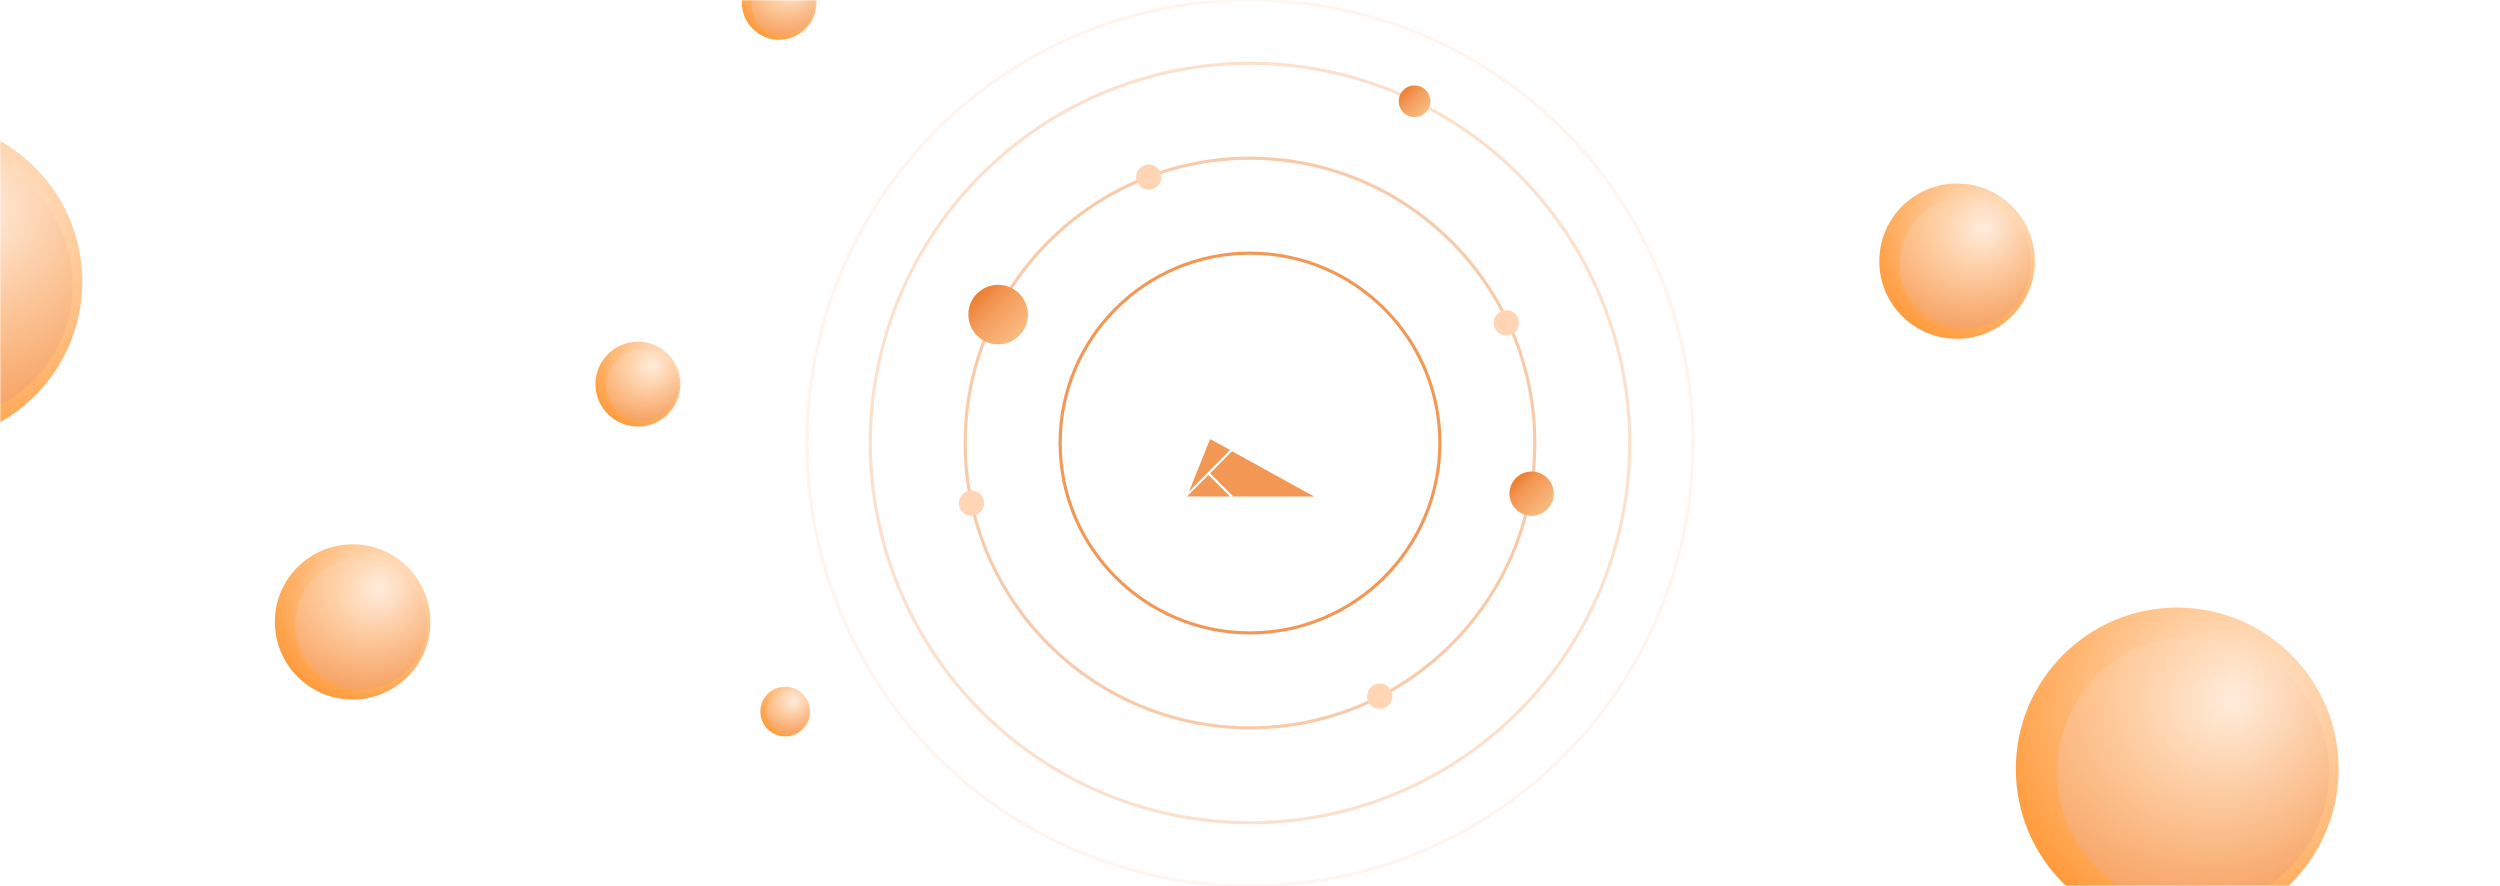 <svg xmlns="http://www.w3.org/2000/svg" xmlns:xlink="http://www.w3.org/1999/xlink" width="790" height="280" viewBox="0 0 790 280">
    <defs>
        <filter id="89pgw29k6e" width="157.9%" height="157.9%" x="-28.9%" y="-28.9%" filterUnits="objectBoundingBox">
            <feGaussianBlur in="SourceGraphic" stdDeviation="4"/>
        </filter>
        <filter id="9ncs0mcvig" width="206%" height="206%" x="-53%" y="-53%" filterUnits="objectBoundingBox">
            <feGaussianBlur in="SourceGraphic" stdDeviation="4"/>
        </filter>
        <filter id="ez8wvhsnih" width="157.9%" height="157.9%" x="-28.9%" y="-28.9%" filterUnits="objectBoundingBox">
            <feGaussianBlur in="SourceGraphic" stdDeviation="4"/>
        </filter>
        <filter id="w9tjk24tzj" width="280.8%" height="280.8%" x="-90.4%" y="-90.4%" filterUnits="objectBoundingBox">
            <feGaussianBlur in="SourceGraphic" stdDeviation="4"/>
        </filter>
        <filter id="n7ksrwdial" width="220.6%" height="220.6%" x="-60.3%" y="-60.3%" filterUnits="objectBoundingBox">
            <feGaussianBlur in="SourceGraphic" stdDeviation="4"/>
        </filter>
        <filter id="smusbws9dn" width="127.9%" height="127.9%" x="-14%" y="-14%" filterUnits="objectBoundingBox">
            <feGaussianBlur in="SourceGraphic" stdDeviation="4"/>
        </filter>
        <filter id="70f5l4jl1o" width="127.9%" height="127.9%" x="-14%" y="-14%" filterUnits="objectBoundingBox">
            <feGaussianBlur in="SourceGraphic" stdDeviation="4"/>
        </filter>
        <filter id="pzwrwcymzp" width="230%" height="230%" x="-65%" y="-65%" filterUnits="objectBoundingBox">
            <feOffset dy="10" in="SourceAlpha" result="shadowOffsetOuter1"/>
            <feGaussianBlur in="shadowOffsetOuter1" result="shadowBlurOuter1" stdDeviation="5"/>
            <feColorMatrix in="shadowBlurOuter1" result="shadowMatrixOuter1" values="0 0 0 0 0 0 0 0 0 0 0 0 0 0 0 0 0 0 0.1 0"/>
            <feMerge>
                <feMergeNode in="shadowMatrixOuter1"/>
                <feMergeNode in="SourceGraphic"/>
            </feMerge>
        </filter>
        <radialGradient id="kce0a3yubc" cx="68.269%" cy="29.495%" r="81.273%" fx="68.269%" fy="29.495%" gradientTransform="matrix(-.845 .533 -.532 -.846 1.416 .18)">
            <stop offset="0%" stop-color="#FFEEDF"/>
            <stop offset="100%" stop-color="#FF9632"/>
        </radialGradient>
        <radialGradient id="7uannxogid" cx="50%" cy="12.664%" r="100%" fx="50%" fy="12.664%">
            <stop offset="0%" stop-color="#FFF1E4" stop-opacity="0"/>
            <stop offset="100%" stop-color="#F39755"/>
        </radialGradient>
        <radialGradient id="3snskvje6f" cx="68.269%" cy="29.495%" r="81.273%" fx="68.269%" fy="29.495%" gradientTransform="matrix(-.845 .533 -.532 -.846 1.416 .18)">
            <stop offset="0%" stop-color="#FFEEDF"/>
            <stop offset="100%" stop-color="#FF9632"/>
        </radialGradient>
        <radialGradient id="zddupjm8fi" cx="68.269%" cy="29.495%" r="81.273%" fx="68.269%" fy="29.495%" gradientTransform="matrix(-.845 .533 -.532 -.846 1.416 .18)">
            <stop offset="0%" stop-color="#FFEEDF"/>
            <stop offset="100%" stop-color="#FF9632"/>
        </radialGradient>
        <radialGradient id="oqd60engnk" cx="68.269%" cy="29.495%" r="81.273%" fx="68.269%" fy="29.495%" gradientTransform="matrix(-.845 .533 -.532 -.846 1.416 .18)">
            <stop offset="0%" stop-color="#FFEEDF"/>
            <stop offset="100%" stop-color="#FF9632"/>
        </radialGradient>
        <radialGradient id="xhi93oyuom" cx="68.269%" cy="29.495%" r="81.178%" fx="68.269%" fy="29.495%">
            <stop offset="0%" stop-color="#FFEEDF"/>
            <stop offset="100%" stop-color="#FF9632"/>
        </radialGradient>
        <linearGradient id="xbwp7uurzq" x1="100%" x2="0%" y1="100%" y2="0%">
            <stop offset="0%" stop-color="#FAC88E"/>
            <stop offset="62.679%" stop-color="#F39755"/>
            <stop offset="100%" stop-color="#E66D16"/>
        </linearGradient>
        <rect id="jeo08l60la" width="790" height="280" x="0" y="0" rx="3"/>
    </defs>
    <g fill="none" fill-rule="evenodd">
        <g>
            <g transform="translate(-101 -2255) translate(101 2255)">
                <mask id="pzcw8veosb" fill="#fff">
                    <use xlink:href="#jeo08l60la"/>
                </mask>
                <use fill="#FFF" xlink:href="#jeo08l60la"/>
                <g mask="url(#pzcw8veosb)">
                    <g transform="translate(593 58)">
                        <ellipse cx="25.427" cy="24.532" fill="url(#kce0a3yubc)" rx="24.573" ry="24.532"/>
                        <circle cx="28.035" cy="25.195" r="20.736" fill="url(#7uannxogid)" filter="url(#89pgw29k6e)"/>
                    </g>
                </g>
                <g mask="url(#pzcw8veosb)">
                    <g transform="translate(188 108)">
                        <ellipse cx="13.583" cy="13.395" fill="url(#3snskvje6f)" rx="13.417" ry="13.395"/>
                        <circle cx="15.007" cy="13.757" r="11.322" fill="url(#7uannxogid)" filter="url(#9ncs0mcvig)"/>
                    </g>
                </g>
                <g mask="url(#pzcw8veosb)">
                    <g transform="translate(86 172)">
                        <ellipse cx="25.427" cy="24.532" fill="url(#kce0a3yubc)" rx="24.573" ry="24.532"/>
                        <circle cx="28.035" cy="25.195" r="20.736" fill="url(#7uannxogid)" filter="url(#ez8wvhsnih)"/>
                    </g>
                </g>
                <g mask="url(#pzcw8veosb)">
                    <g transform="translate(240 217)">
                        <ellipse cx="8.137" cy="7.85" fill="url(#zddupjm8fi)" rx="7.863" ry="7.85"/>
                        <circle cx="8.971" cy="8.062" r="6.635" fill="url(#7uannxogid)" filter="url(#w9tjk24tzj)"/>
                    </g>
                </g>
                <g mask="url(#pzcw8veosb)">
                    <g transform="translate(234 -11)">
                        <ellipse cx="12.205" cy="11.775" fill="url(#oqd60engnk)" rx="11.795" ry="11.775"/>
                        <circle cx="13.457" cy="12.094" r="9.953" fill="url(#7uannxogid)" filter="url(#n7ksrwdial)"/>
                    </g>
                </g>
                <g mask="url(#pzcw8veosb)">
                    <g transform="translate(637 192)">
                        <circle cx="51" cy="51" r="51" fill="url(#xhi93oyuom)"/>
                        <circle cx="56" cy="52" r="43" fill="url(#7uannxogid)" filter="url(#smusbws9dn)"/>
                    </g>
                </g>
                <g mask="url(#pzcw8veosb)">
                    <g transform="translate(-76 38)">
                        <circle cx="51" cy="51" r="51" fill="url(#xhi93oyuom)"/>
                        <circle cx="56" cy="52" r="43" fill="url(#7uannxogid)" filter="url(#70f5l4jl1o)"/>
                    </g>
                </g>
                <g mask="url(#pzcw8veosb)">
                    <g transform="translate(255)">
                        <circle cx="140" cy="140" r="140" stroke="#F39755" opacity=".1"/>
                        <circle cx="140" cy="140" r="120" stroke="#F39755" opacity=".3"/>
                        <circle cx="140" cy="140" r="90" stroke="#F39755" opacity=".5"/>
                        <circle cx="140" cy="140" r="60" stroke="#F39755"/>
                        <g filter="url(#pzwrwcymzp)" transform="translate(110 110)">
                            <rect width="60" height="60" fill="#FFF" rx="30"/>
                            <g fill="#F39755" fill-rule="nonzero">
                                <path d="M7.65 10.8L14.986 18.15 40.5 18.15 14.55 3.825zM7.125 11.325L.3 18.15 13.95 18.15zM6.9 10.575L13.95 3.45 7.65 0 .975 16.575z" transform="translate(9.75 18.75)"/>
                            </g>
                        </g>
                        <circle cx="108" cy="56" r="4" fill="#FFD5B6"/>
                        <circle cx="221" cy="102" r="4" fill="#FFD5B6"/>
                        <circle cx="181" cy="220" r="4" fill="#FFD5B6"/>
                        <circle cx="52" cy="159" r="4" fill="#FFD5B6"/>
                        <circle cx="229" cy="156" r="7" fill="url(#xbwp7uurzq)"/>
                        <circle cx="192" cy="32" r="5" fill="url(#xbwp7uurzq)"/>
                        <circle cx="60.412" cy="99.412" r="9.412" fill="url(#xbwp7uurzq)"/>
                    </g>
                </g>
            </g>
        </g>
    </g>
</svg>
